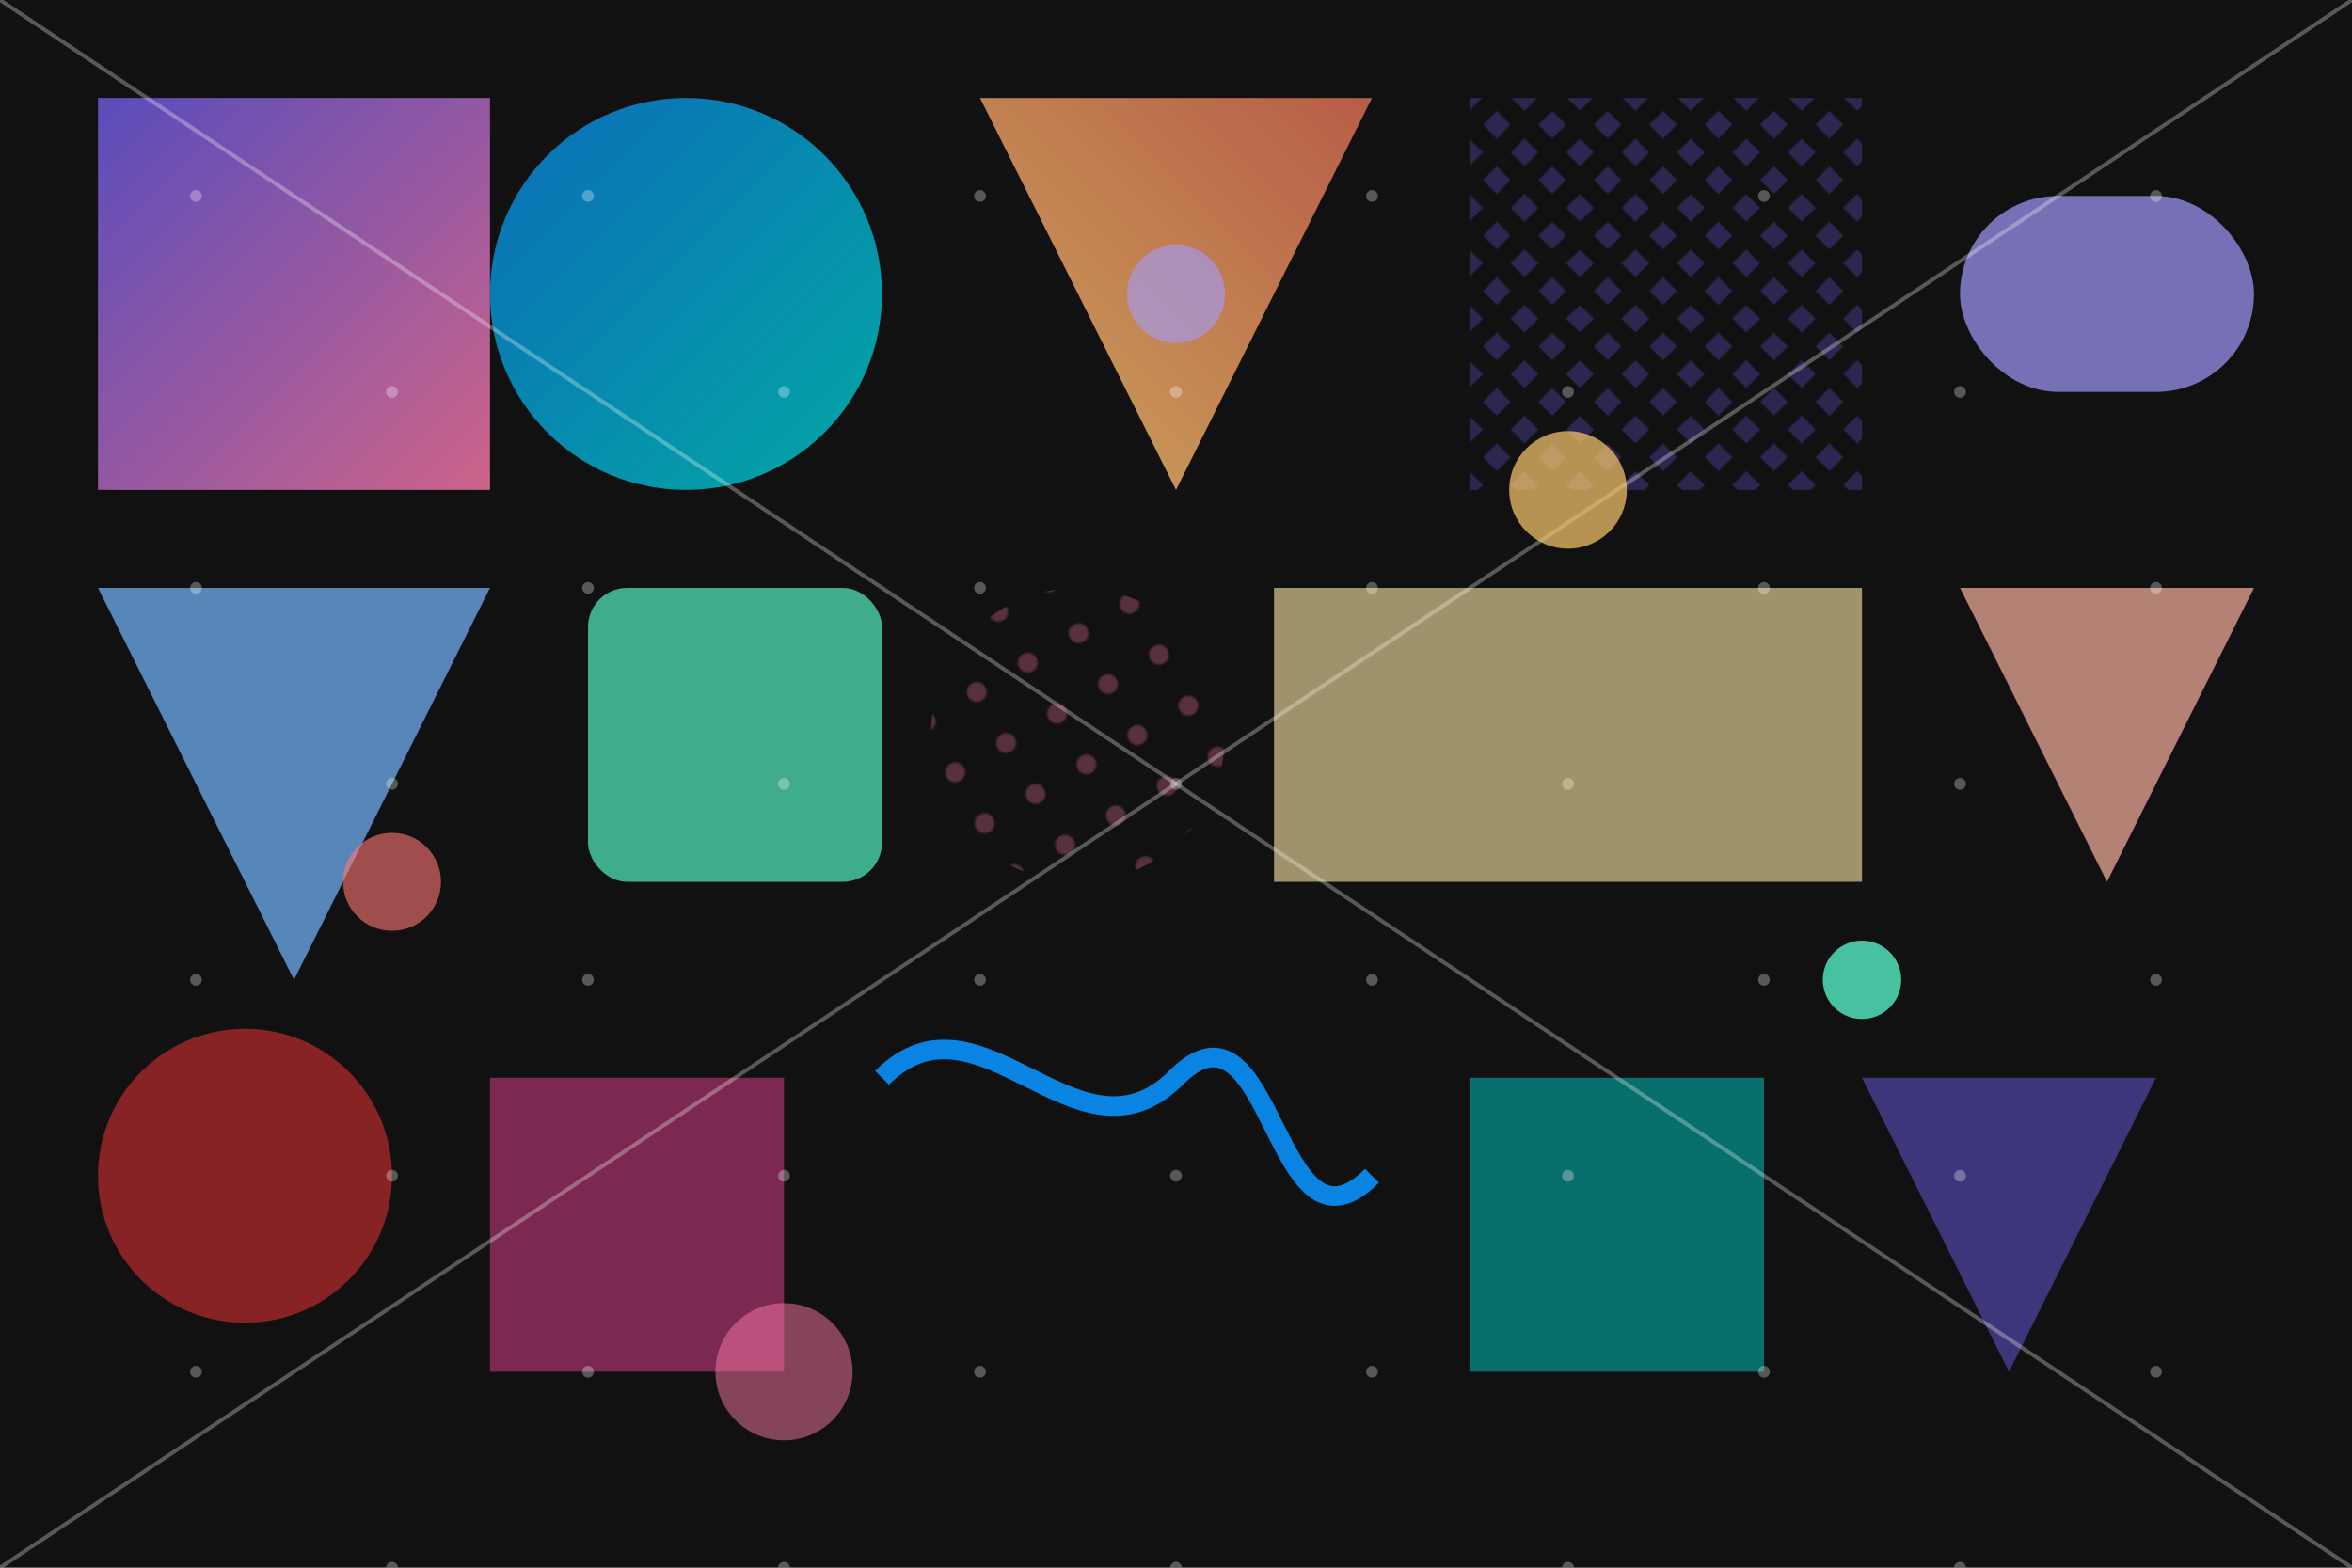 <svg width="100%" height="100%" viewBox="0 0 1200 800" xmlns="http://www.w3.org/2000/svg">
  <defs>
    <linearGradient id="grad1" x1="0%" y1="0%" x2="100%" y2="100%">
      <stop offset="0%" stop-color="#6c5ce7" stop-opacity="0.8" />
      <stop offset="100%" stop-color="#fd79a8" stop-opacity="0.8" />
    </linearGradient>
    <linearGradient id="grad2" x1="0%" y1="0%" x2="100%" y2="100%">
      <stop offset="0%" stop-color="#0984e3" stop-opacity="0.8" />
      <stop offset="100%" stop-color="#00cec9" stop-opacity="0.8" />
    </linearGradient>
    <linearGradient id="grad3" x1="0%" y1="100%" x2="100%" y2="0%">
      <stop offset="0%" stop-color="#fdcb6e" stop-opacity="0.8" />
      <stop offset="100%" stop-color="#e17055" stop-opacity="0.8" />
    </linearGradient>
    <pattern id="pattern1" patternUnits="userSpaceOnUse" width="20" height="20" patternTransform="rotate(45)">
      <rect width="10" height="10" fill="#6c5ce7" fill-opacity="0.3" />
    </pattern>
    <pattern id="pattern2" patternUnits="userSpaceOnUse" width="30" height="30" patternTransform="rotate(60)">
      <circle cx="15" cy="15" r="5" fill="#fd79a8" fill-opacity="0.3" />
    </pattern>
  </defs>
  
  <!-- Background with gradient -->
  <rect width="100%" height="100%" fill="#111" />
  
  <!-- Abstract art elements - grid of different art pieces -->
  
  <!-- Row 1 -->
  <rect x="50" y="50" width="200" height="200" fill="url(#grad1)" />
  <circle cx="350" cy="150" r="100" fill="url(#grad2)" />
  <polygon points="500,50 700,50 600,250" fill="url(#grad3)" />
  <rect x="750" y="50" width="200" height="200" fill="url(#pattern1)" />
  <rect x="1000" y="100" width="150" height="100" rx="50" ry="50" fill="#a29bfe" opacity="0.7" />
  
  <!-- Row 2 -->
  <polygon points="50,300 250,300 150,500" fill="#74b9ff" opacity="0.7" />
  <rect x="300" y="300" width="150" height="150" rx="20" ry="20" fill="#55efc4" opacity="0.7" />
  <circle cx="550" cy="375" r="75" fill="url(#pattern2)" />
  <rect x="650" y="300" width="300" height="150" fill="#ffeaa7" opacity="0.6" />
  <polygon points="1000,300 1150,300 1075,450" fill="#fab1a0" opacity="0.7" />
  
  <!-- Row 3 -->
  <circle cx="125" cy="600" r="75" fill="#d63031" opacity="0.6" />
  <rect x="250" y="550" width="150" height="150" fill="#e84393" opacity="0.5" />
  <path d="M450,550 C500,500 550,600 600,550 S650,650 700,600" stroke="#0984e3" stroke-width="10" fill="none" />
  <rect x="750" y="550" width="150" height="150" fill="#00cec9" opacity="0.5" />
  <polygon points="950,550 1100,550 1025,700" fill="#6c5ce7" opacity="0.5" />
  
  <!-- Decorative lines -->
  <line x1="0" y1="0" x2="1200" y2="800" stroke="#fff" stroke-width="2" opacity="0.3" />
  <line x1="1200" y1="0" x2="0" y2="800" stroke="#fff" stroke-width="2" opacity="0.3" />
  
  <!-- Random smaller art elements scattered around -->
  <circle cx="200" cy="450" r="25" fill="#ff7675" opacity="0.6" />
  <circle cx="800" cy="250" r="30" fill="#fdcb6e" opacity="0.7" />
  <circle cx="950" cy="500" r="20" fill="#55efc4" opacity="0.8" />
  <circle cx="400" cy="700" r="35" fill="#fd79a8" opacity="0.5" />
  <circle cx="600" cy="150" r="25" fill="#a29bfe" opacity="0.6" />
  
  <!-- Small decorative dots pattern -->
  <g fill="#fff" opacity="0.3">
    <circle cx="100" cy="100" r="3" />
    <circle cx="200" cy="200" r="3" />
    <circle cx="300" cy="100" r="3" />
    <circle cx="400" cy="200" r="3" />
    <circle cx="500" cy="100" r="3" />
    <circle cx="600" cy="200" r="3" />
    <circle cx="700" cy="100" r="3" />
    <circle cx="800" cy="200" r="3" />
    <circle cx="900" cy="100" r="3" />
    <circle cx="1000" cy="200" r="3" />
    <circle cx="1100" cy="100" r="3" />
    
    <circle cx="100" cy="300" r="3" />
    <circle cx="200" cy="400" r="3" />
    <circle cx="300" cy="300" r="3" />
    <circle cx="400" cy="400" r="3" />
    <circle cx="500" cy="300" r="3" />
    <circle cx="600" cy="400" r="3" />
    <circle cx="700" cy="300" r="3" />
    <circle cx="800" cy="400" r="3" />
    <circle cx="900" cy="300" r="3" />
    <circle cx="1000" cy="400" r="3" />
    <circle cx="1100" cy="300" r="3" />
    
    <circle cx="100" cy="500" r="3" />
    <circle cx="200" cy="600" r="3" />
    <circle cx="300" cy="500" r="3" />
    <circle cx="400" cy="600" r="3" />
    <circle cx="500" cy="500" r="3" />
    <circle cx="600" cy="600" r="3" />
    <circle cx="700" cy="500" r="3" />
    <circle cx="800" cy="600" r="3" />
    <circle cx="900" cy="500" r="3" />
    <circle cx="1000" cy="600" r="3" />
    <circle cx="1100" cy="500" r="3" />
    
    <circle cx="100" cy="700" r="3" />
    <circle cx="200" cy="800" r="3" />
    <circle cx="300" cy="700" r="3" />
    <circle cx="400" cy="800" r="3" />
    <circle cx="500" cy="700" r="3" />
    <circle cx="600" cy="800" r="3" />
    <circle cx="700" cy="700" r="3" />
    <circle cx="800" cy="800" r="3" />
    <circle cx="900" cy="700" r="3" />
    <circle cx="1000" cy="800" r="3" />
    <circle cx="1100" cy="700" r="3" />
  </g>
</svg>